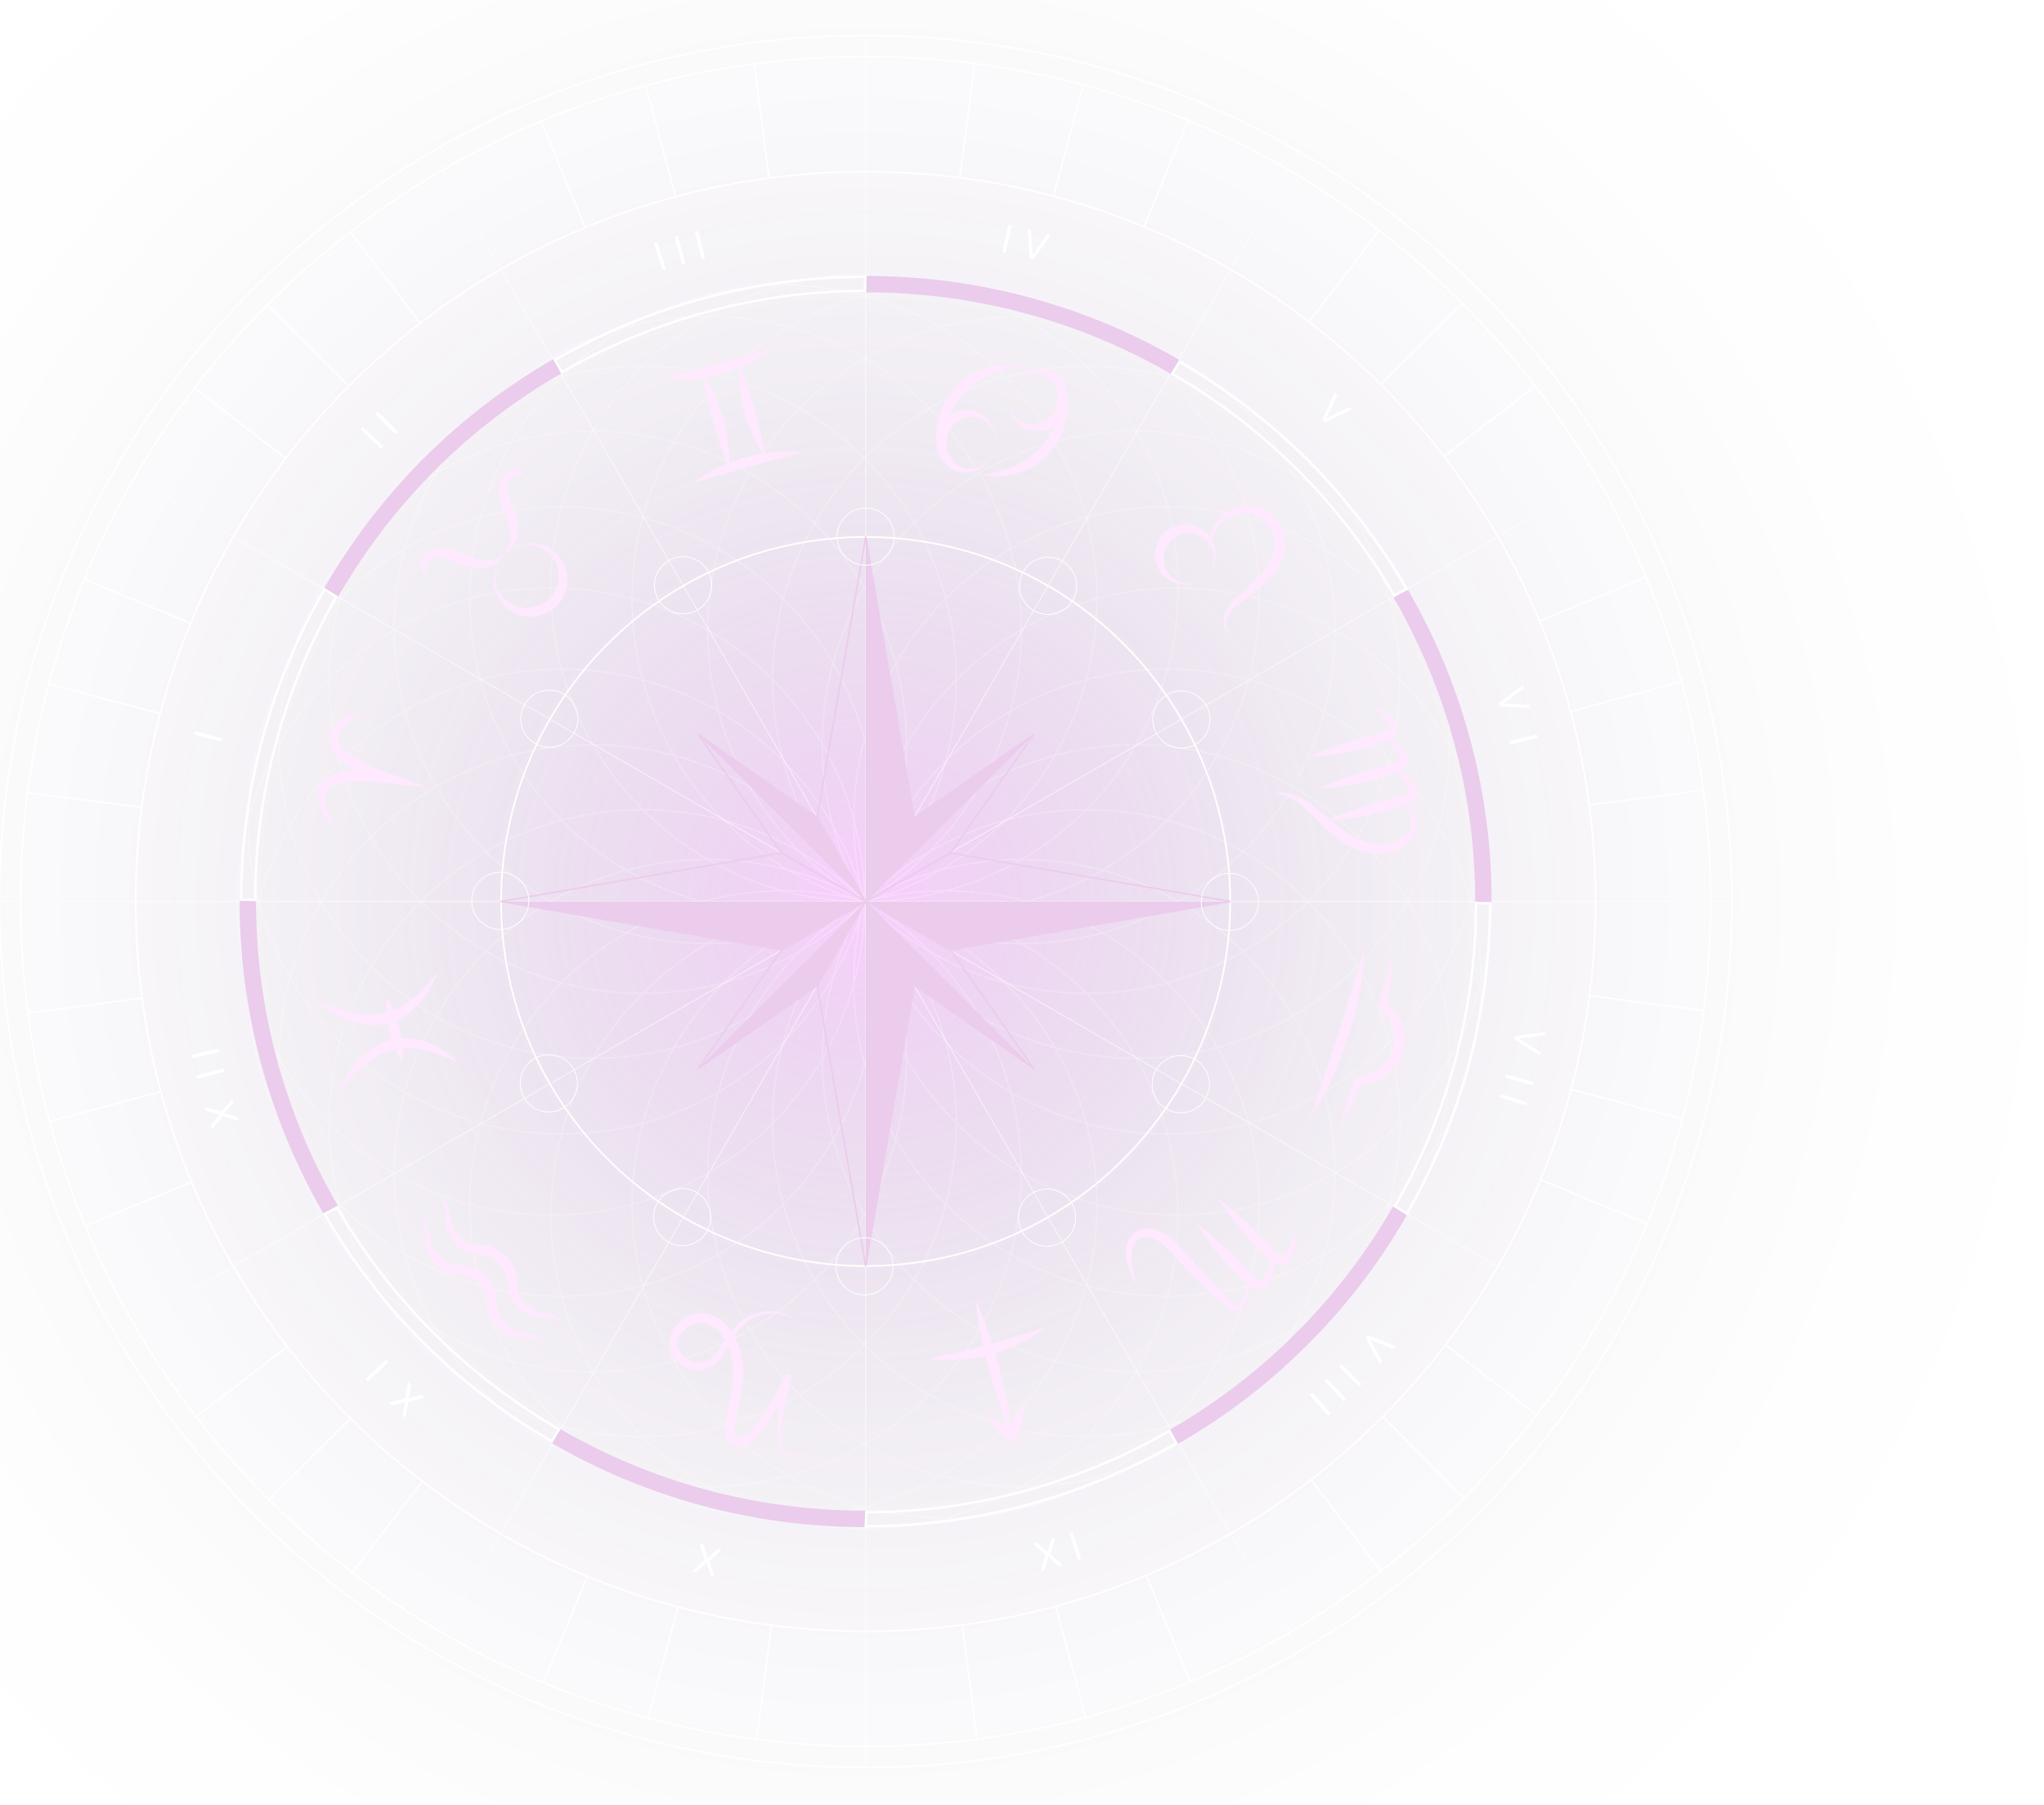 <svg width="634" height="560" viewBox="0 0 634 560" fill="none" xmlns="http://www.w3.org/2000/svg">
<g clip-path="url(#clip0_4_1266)">
<mask id="mask0_4_1266" style="mask-type:luminance" maskUnits="userSpaceOnUse" x="-286" y="-90" width="1109" height="740">
<path d="M823 -90H-286V649.333H823V-90Z" fill="white"/>
</mask>
<g mask="url(#mask0_4_1266)">
<path style="mix-blend-mode:color-dodge" opacity="0.3" d="M268.5 693.087C496.826 693.087 681.92 507.993 681.92 279.667C681.92 51.341 496.826 -133.754 268.5 -133.754C40.174 -133.754 -144.92 51.341 -144.92 279.667C-144.92 507.993 40.174 693.087 268.5 693.087Z" fill="url(#paint0_radial_4_1266)"/>
</g>
<g opacity="0.22">
<path d="M365.412 376.933C419.131 376.933 462.679 333.386 462.679 279.667C462.679 225.948 419.131 182.4 365.412 182.4C311.693 182.4 268.145 225.948 268.145 279.667C268.145 333.386 311.693 376.933 365.412 376.933Z" stroke="white" stroke-width="0.44" stroke-linecap="round" stroke-linejoin="round"/>
<path d="M362.1 351.767C415.819 351.767 459.366 308.219 459.366 254.5C459.366 200.781 415.819 157.233 362.1 157.233C308.381 157.233 264.833 200.781 264.833 254.5C264.833 308.219 308.381 351.767 362.1 351.767Z" stroke="white" stroke-width="0.44" stroke-linecap="round" stroke-linejoin="round"/>
<path d="M446.579 255.047C459.856 202.995 428.423 150.035 376.371 136.757C324.319 123.48 271.359 154.913 258.081 206.965C244.804 259.017 276.237 311.977 328.289 325.255C380.341 338.532 433.301 307.099 446.579 255.047Z" stroke="white" stroke-width="0.44" stroke-linecap="round" stroke-linejoin="round"/>
<path d="M336.918 308.161C390.637 308.161 434.185 264.613 434.185 210.894C434.185 157.175 390.637 113.627 336.918 113.627C283.199 113.627 239.651 157.175 239.651 210.894C239.651 264.613 283.199 308.161 336.918 308.161Z" stroke="white" stroke-width="0.44" stroke-linecap="round" stroke-linejoin="round"/>
<path d="M385.564 264.221C423.549 226.236 423.549 164.651 385.564 126.666C347.579 88.68 285.993 88.68 248.008 126.666C210.023 164.651 210.023 226.236 248.008 264.221C285.993 302.206 347.579 302.206 385.564 264.221Z" stroke="white" stroke-width="0.44" stroke-linecap="round" stroke-linejoin="round"/>
<path d="M293.312 282.979C347.031 282.979 390.579 239.431 390.579 185.712C390.579 131.993 347.031 88.446 293.312 88.446C239.593 88.446 196.045 131.993 196.045 185.712C196.045 239.431 239.593 282.979 293.312 282.979Z" stroke="white" stroke-width="0.44" stroke-linecap="round" stroke-linejoin="round"/>
<path d="M268.145 279.667C321.864 279.667 365.412 236.119 365.412 182.4C365.412 128.681 321.864 85.133 268.145 85.133C214.426 85.133 170.878 128.681 170.878 182.4C170.878 236.119 214.426 279.667 268.145 279.667Z" stroke="white" stroke-width="0.44" stroke-linecap="round" stroke-linejoin="round"/>
<path d="M242.963 282.979C296.682 282.979 340.23 239.431 340.23 185.712C340.23 131.993 296.682 88.446 242.963 88.446C189.245 88.446 145.697 131.993 145.697 185.712C145.697 239.431 189.245 282.979 242.963 282.979Z" stroke="white" stroke-width="0.44" stroke-linecap="round" stroke-linejoin="round"/>
<path d="M315.028 213.736C325.15 160.979 290.587 110.006 237.83 99.885C185.073 89.764 134.1 124.327 123.979 177.084C113.858 229.841 148.421 280.813 201.178 290.935C253.935 301.056 304.907 266.493 315.028 213.736Z" stroke="white" stroke-width="0.44" stroke-linecap="round" stroke-linejoin="round"/>
<path d="M199.358 308.161C253.076 308.161 296.624 264.613 296.624 210.894C296.624 157.175 253.076 113.627 199.358 113.627C145.639 113.627 102.091 157.175 102.091 210.894C102.091 264.613 145.639 308.161 199.358 308.161Z" stroke="white" stroke-width="0.44" stroke-linecap="round" stroke-linejoin="round"/>
<path d="M185.167 328.305C238.881 327.602 281.855 283.488 281.152 229.774C280.449 176.059 236.335 133.085 182.621 133.788C128.906 134.492 85.932 178.606 86.635 232.32C87.338 286.034 131.453 329.008 185.167 328.305Z" stroke="white" stroke-width="0.44" stroke-linecap="round" stroke-linejoin="round"/>
<path d="M174.191 351.767C227.91 351.767 271.457 308.219 271.457 254.5C271.457 200.781 227.91 157.233 174.191 157.233C120.472 157.233 76.924 200.781 76.924 254.5C76.924 308.219 120.472 351.767 174.191 351.767Z" stroke="white" stroke-width="0.44" stroke-linecap="round" stroke-linejoin="round"/>
<path d="M170.878 376.933C224.597 376.933 268.145 333.386 268.145 279.667C268.145 225.948 224.597 182.4 170.878 182.4C117.16 182.4 73.612 225.948 73.612 279.667C73.612 333.386 117.16 376.933 170.878 376.933Z" stroke="white" stroke-width="0.44" stroke-linecap="round" stroke-linejoin="round"/>
<path d="M174.191 402.115C227.91 402.115 271.457 358.567 271.457 304.848C271.457 251.129 227.91 207.582 174.191 207.582C120.472 207.582 76.924 251.129 76.924 304.848C76.924 358.567 120.472 402.115 174.191 402.115Z" stroke="white" stroke-width="0.44" stroke-linecap="round" stroke-linejoin="round"/>
<path d="M194.763 424.981C248.145 418.975 286.55 370.831 280.543 317.449C274.537 264.067 226.393 225.661 173.011 231.668C119.629 237.674 81.223 285.818 87.23 339.2C93.237 392.582 141.381 430.988 194.763 424.981Z" stroke="white" stroke-width="0.44" stroke-linecap="round" stroke-linejoin="round"/>
<path d="M199.358 445.721C253.076 445.721 296.624 402.173 296.624 348.454C296.624 294.735 253.076 251.188 199.358 251.188C145.639 251.188 102.091 294.735 102.091 348.454C102.091 402.173 145.639 445.721 199.358 445.721Z" stroke="white" stroke-width="0.44" stroke-linecap="round" stroke-linejoin="round"/>
<path d="M288.293 432.677C326.278 394.692 326.278 333.106 288.293 295.121C250.308 257.136 188.723 257.136 150.738 295.121C112.752 333.106 112.752 394.692 150.738 432.677C188.723 470.662 250.308 470.662 288.293 432.677Z" stroke="white" stroke-width="0.44" stroke-linecap="round" stroke-linejoin="round"/>
<path d="M242.963 470.888C296.682 470.888 340.23 427.34 340.23 373.621C340.23 319.902 296.682 276.354 242.963 276.354C189.245 276.354 145.697 319.902 145.697 373.621C145.697 427.34 189.245 470.888 242.963 470.888Z" stroke="white" stroke-width="0.44" stroke-linecap="round" stroke-linejoin="round"/>
<path d="M268.145 474.2C321.864 474.2 365.412 430.652 365.412 376.933C365.412 323.214 321.864 279.667 268.145 279.667C214.426 279.667 170.878 323.214 170.878 376.933C170.878 430.652 214.426 474.2 268.145 474.2Z" stroke="white" stroke-width="0.44" stroke-linecap="round" stroke-linejoin="round"/>
<path d="M293.312 470.888C347.031 470.888 390.579 427.34 390.579 373.621C390.579 319.902 347.031 276.354 293.312 276.354C239.593 276.354 196.045 319.902 196.045 373.621C196.045 427.34 239.593 470.888 293.312 470.888Z" stroke="white" stroke-width="0.44" stroke-linecap="round" stroke-linejoin="round"/>
<path d="M385.55 432.687C423.535 394.702 423.535 333.116 385.55 295.131C347.565 257.146 285.98 257.146 247.994 295.131C210.009 333.116 210.009 394.702 247.994 432.687C285.98 470.672 347.565 470.672 385.55 432.687Z" stroke="white" stroke-width="0.44" stroke-linecap="round" stroke-linejoin="round"/>
<path d="M336.918 445.721C390.637 445.721 434.185 402.173 434.185 348.454C434.185 294.735 390.637 251.188 336.918 251.188C283.199 251.188 239.651 294.735 239.651 348.454C239.651 402.173 283.199 445.721 336.918 445.721Z" stroke="white" stroke-width="0.44" stroke-linecap="round" stroke-linejoin="round"/>
<path d="M421.146 397.085C459.131 359.1 459.131 297.514 421.146 259.529C383.161 221.544 321.575 221.544 283.59 259.529C245.605 297.514 245.605 359.1 283.59 397.085C321.575 435.07 383.161 435.07 421.146 397.085Z" stroke="white" stroke-width="0.44" stroke-linecap="round" stroke-linejoin="round"/>
<path d="M362.1 402.115C415.819 402.115 459.366 358.567 459.366 304.848C459.366 251.129 415.819 207.582 362.1 207.582C308.381 207.582 264.833 251.129 264.833 304.848C264.833 358.567 308.381 402.115 362.1 402.115Z" stroke="white" stroke-width="0.44" stroke-linecap="round" stroke-linejoin="round"/>
</g>
<path d="M60.53 226.887L68.979 229.072L68.715 230.095L60.265 227.91L60.53 226.887Z" fill="white"/>
<path d="M65.376 349.055L68.174 345.827L68.154 345.762L64.018 344.693L63.648 343.505L68.631 344.828L71.981 340.911L72.351 342.099L69.618 345.306L69.639 345.371L73.709 346.461L74.079 347.649L69.076 346.26L65.746 350.243L65.376 349.055Z" fill="white"/>
<path d="M60.826 333.636L69.283 331.483L69.544 332.508L61.087 334.66L60.826 333.636Z" fill="white"/>
<path d="M59.278 327.242L67.798 325.352L68.027 326.383L59.507 328.274L59.278 327.242Z" fill="white"/>
<path d="M124.837 439.09L125.711 434.91L125.662 434.863L121.529 435.94L120.628 435.082L125.624 433.815L126.646 428.762L127.547 429.62L126.72 433.752L126.769 433.799L130.855 432.77L131.757 433.628L126.711 434.849L125.738 439.949L124.837 439.09Z" fill="white"/>
<path d="M113.338 427.821L119.68 421.825L120.406 422.593L114.064 428.589L113.338 427.821Z" fill="white"/>
<path d="M220.465 488.869L219.195 484.79L219.129 484.773L216.042 487.725L214.837 487.414L218.586 483.876L217.021 478.964L218.225 479.276L219.512 483.288L219.578 483.305L222.648 480.419L223.853 480.73L220.038 484.251L221.669 489.18L220.465 488.869Z" fill="white"/>
<path d="M334.362 483.959L331.719 475.642L332.726 475.322L335.37 483.639L334.362 483.959Z" fill="white"/>
<path d="M328.377 485.878L325.284 482.933L325.218 482.95L323.957 487.031L322.753 487.345L324.307 482.43L320.55 478.9L321.754 478.586L324.83 481.465L324.896 481.448L326.174 477.433L327.378 477.119L325.758 482.051L329.581 485.564L328.377 485.878Z" fill="white"/>
<path d="M432.267 418.515L425.065 415.545L424.997 415.621L428.742 422.452L428.003 423.277L423.639 415.068L424.366 414.256L433.006 417.69L432.267 418.515Z" fill="white"/>
<path d="M421.557 430.148L415.362 424.001L416.106 423.25L422.301 429.398L421.557 430.148Z" fill="white"/>
<path d="M416.857 434.777L410.856 428.44L411.623 427.714L417.624 434.051L416.857 434.777Z" fill="white"/>
<path d="M412.032 439.246L406.23 432.727L407.02 432.024L412.822 438.543L412.032 439.246Z" fill="white"/>
<path d="M479.071 321.259L471.334 322.169L471.311 322.268L477.907 326.413L477.663 327.494L469.856 322.447L470.096 321.382L479.315 320.178L479.071 321.259Z" fill="white"/>
<path d="M475.345 336.686L466.943 334.327L467.228 333.31L475.631 335.668L475.345 336.686Z" fill="white"/>
<path d="M473.499 343.01L465.173 340.393L465.49 339.385L473.816 342.002L473.499 343.01Z" fill="white"/>
<path d="M472.702 213.577L466.386 218.137L466.415 218.235L474.194 218.646L474.507 219.709L465.23 219.099L464.922 218.052L472.389 212.514L472.702 213.577Z" fill="white"/>
<path d="M476.964 228.883L468.476 230.911L468.23 229.883L476.718 227.855L476.964 228.883Z" fill="white"/>
<path d="M414.787 122.544L411.486 129.6L411.559 129.672L418.556 126.248L419.347 127.024L410.944 131.003L410.166 130.238L413.997 121.767L414.787 122.544Z" fill="white"/>
<path d="M313.795 69.948L311.917 78.471L310.885 78.243L312.763 69.721L313.795 69.948Z" fill="white"/>
<path d="M319.748 71.23L320.297 79.001L320.396 79.028L324.843 72.632L325.911 72.925L320.507 80.49L319.455 80.201L318.68 70.936L319.748 71.23Z" fill="white"/>
<path d="M203.891 75.139L206.485 83.472L205.476 83.786L202.882 75.453L203.891 75.139Z" fill="white"/>
<path d="M210.244 73.241L212.576 81.651L211.557 81.933L209.225 73.523L210.244 73.241Z" fill="white"/>
<path d="M216.575 71.565L218.648 80.042L217.621 80.293L215.549 71.816L216.575 71.565Z" fill="white"/>
<path d="M112.543 132.4L118.863 138.419L118.134 139.184L111.814 133.165L112.543 132.4Z" fill="white"/>
<path d="M117.163 127.66L123.293 133.872L122.541 134.614L116.411 128.402L117.163 127.66Z" fill="white"/>
<path d="M268.5 392.74C330.949 392.74 381.574 342.116 381.574 279.667C381.574 217.218 330.949 166.593 268.5 166.593C206.051 166.593 155.426 217.218 155.426 279.667C155.426 342.116 206.051 392.74 268.5 392.74Z" stroke="white" stroke-width="0.52" stroke-linecap="round" stroke-linejoin="round"/>
<path d="M268.5 506.08C393.545 506.08 494.913 404.711 494.913 279.667C494.913 154.622 393.545 53.253 268.5 53.253C143.455 53.253 42.087 154.622 42.087 279.667C42.087 404.711 143.455 506.08 268.5 506.08Z" stroke="white" stroke-width="0.5" stroke-linecap="round" stroke-linejoin="round"/>
<path d="M268.5 548.326C416.876 548.326 537.159 428.043 537.159 279.667C537.159 131.291 416.876 11.008 268.5 11.008C120.124 11.008 -0.159 131.291 -0.159 279.667C-0.159 428.043 120.124 548.326 268.5 548.326Z" stroke="white" stroke-width="0.5" stroke-linecap="round" stroke-linejoin="round"/>
<path d="M268.5 541.76C413.25 541.76 530.594 424.417 530.594 279.667C530.594 134.916 413.25 17.573 268.5 17.573C123.75 17.573 6.406 134.916 6.406 279.667C6.406 424.417 123.75 541.76 268.5 541.76Z" stroke="white" stroke-width="0.5" stroke-linecap="round" stroke-linejoin="round"/>
<path d="M107.843 119.557L82.898 94.612M60.333 120.414L88.325 141.899M26.206 179.724L58.81 193.224M49.317 221.333L15.234 212.195M8.595 245.835L43.58 250.434M8.698 314.253L43.684 309.654M15.441 347.878L49.524 338.74M26.501 380.32L59.106 366.819M60.806 439.525L88.798 418.04M83.445 465.269L108.39 440.324M109.248 487.848L130.733 459.857M168.557 521.976L182.057 489.371M201.028 532.948L210.167 498.864M234.668 539.587L239.267 504.602M303.086 539.483L298.487 504.498M336.711 532.741L327.573 498.657M355.653 489.076L369.153 521.68M428.359 487.39L406.874 459.399M454.102 464.751L429.157 439.806M476.681 438.949L448.69 417.464M478.205 366.139L510.809 379.639M521.781 347.153L487.698 338.015M528.42 313.513L493.435 308.915M528.317 245.096L493.331 249.694M521.574 211.471L487.491 220.609M510.513 179.029L477.909 192.529M476.208 119.823L448.217 141.308M453.57 94.079L428.625 119.024M406.282 99.506L427.767 71.515M368.458 37.387L354.958 69.992M335.986 26.416L326.848 60.499M302.347 19.776L297.748 54.762M233.929 19.88L238.527 54.865M200.304 26.623L209.442 60.706M167.862 37.683L181.362 70.288M130.141 99.979L108.656 71.988" stroke="white" stroke-width="0.5" stroke-linecap="round" stroke-linejoin="round"/>
<g opacity="0.68">
<path d="M268.5 11.008V548.341" stroke="white" stroke-width="0.25" stroke-linecap="round" stroke-linejoin="round"/>
<path d="M134.163 46.998L402.837 512.335" stroke="white" stroke-width="0.25" stroke-linecap="round" stroke-linejoin="round"/>
<path d="M35.832 145.33L501.168 414.004" stroke="white" stroke-width="0.25" stroke-linecap="round" stroke-linejoin="round"/>
<path d="M-0.159 279.667H537.159" stroke="white" stroke-width="0.25" stroke-linecap="round" stroke-linejoin="round"/>
<path d="M35.832 414.004L501.168 145.33" stroke="white" stroke-width="0.25" stroke-linecap="round" stroke-linejoin="round"/>
<path d="M134.163 512.335L402.837 46.998" stroke="white" stroke-width="0.25" stroke-linecap="round" stroke-linejoin="round"/>
</g>
<path d="M268.5 279.652L283.553 253.598L268.515 166.593L253.462 253.568L268.5 279.652Z" stroke="#EBCCEC" stroke-width="0.5" stroke-linecap="round" stroke-linejoin="round"/>
<path d="M268.5 279.652V166.623L283.553 253.598L268.5 279.652Z" fill="#EBCCEC"/>
<path d="M268.5 279.637L283.553 305.706L268.515 392.696L253.462 305.736L268.5 279.637Z" stroke="#EBCCEC" stroke-width="0.5" stroke-linecap="round" stroke-linejoin="round"/>
<path d="M268.5 279.637V392.666L283.553 305.706L268.5 279.637Z" fill="#EBCCEC"/>
<path d="M268.5 279.637L294.554 294.69L381.559 279.652L294.598 264.599L268.5 279.637Z" stroke="#EBCCEC" stroke-width="0.5" stroke-linecap="round" stroke-linejoin="round"/>
<path d="M268.5 279.652H381.529L294.554 294.69L268.5 279.652Z" fill="#EBCCEC"/>
<path d="M268.515 279.637L242.461 294.69L155.456 279.652L242.416 264.599L268.515 279.637Z" stroke="#EBCCEC" stroke-width="0.5" stroke-linecap="round" stroke-linejoin="round"/>
<path d="M268.515 279.652H155.486L242.461 294.69L268.515 279.652Z" fill="#EBCCEC"/>
<path d="M268.5 279.652L253.462 253.568L216.628 227.869L242.416 264.599L268.5 279.652Z" stroke="#EBCCEC" stroke-width="0.5" stroke-linecap="round" stroke-linejoin="round"/>
<path d="M268.5 279.652L253.462 253.568L216.628 227.869L268.5 279.652Z" fill="#EBCCEC"/>
<path d="M268.5 279.667L253.462 305.75L216.628 331.45L242.416 294.705L268.5 279.667Z" stroke="#EBCCEC" stroke-width="0.5" stroke-linecap="round" stroke-linejoin="round"/>
<path d="M268.5 279.667L253.462 305.75L216.628 331.45L268.5 279.667Z" fill="#EBCCEC"/>
<path d="M268.751 279.652L283.789 253.568L320.623 227.869L294.835 264.599L268.751 279.652Z" stroke="#EBCCEC" stroke-width="0.5" stroke-linecap="round" stroke-linejoin="round"/>
<path d="M268.751 279.652L283.789 253.568L320.623 227.869L268.751 279.652Z" fill="#EBCCEC"/>
<path d="M268.751 279.667L283.789 305.75L320.623 331.45L294.835 294.705L268.751 279.667Z" stroke="#EBCCEC" stroke-width="0.5" stroke-linecap="round" stroke-linejoin="round"/>
<path d="M268.751 279.667L283.789 305.75L320.623 331.45L268.751 279.667Z" fill="#EBCCEC"/>
<g filter="url(#filter0_d_4_1266)">
<path d="M105.226 256.688C104.708 256.644 104.235 256.393 103.791 256.141C103.348 255.875 102.948 255.55 102.549 255.21C101.766 254.529 101.085 253.746 100.479 252.903C99.873 252.045 99.355 251.129 98.956 250.108C98.572 249.088 98.32 247.979 98.335 246.781C98.365 245.598 98.719 244.327 99.459 243.292C100.169 242.242 101.159 241.473 102.18 240.926C104.235 239.831 106.394 239.462 108.479 239.284C112.663 238.989 116.7 239.551 120.633 240.423C124.552 241.31 128.367 242.537 132.034 244.179C128.041 243.839 124.123 243.306 120.234 242.907C116.345 242.523 112.471 242.212 108.745 242.478C107.813 242.537 106.911 242.671 106.039 242.848C105.167 243.025 104.338 243.277 103.584 243.632C102.83 243.972 102.209 244.43 101.751 244.977C101.278 245.524 100.997 246.205 100.864 246.988C100.627 248.57 101.1 250.434 101.854 252.134C102.239 252.992 102.697 253.834 103.229 254.633C103.496 255.032 103.791 255.417 104.117 255.772C104.442 256.126 104.782 256.481 105.24 256.688H105.226Z" fill="#FEE9FF"/>
<path d="M113.417 221.023C112.915 221.023 112.456 221.186 111.998 221.363C111.554 221.54 111.126 221.762 110.697 221.999C109.869 222.487 109.085 223.034 108.36 223.655C106.941 224.867 105.699 226.331 105.226 227.854C105.004 228.608 104.96 229.348 105.137 230.057C105.314 230.752 105.669 231.433 106.202 232.068C106.719 232.704 107.355 233.296 108.065 233.843C108.774 234.39 109.529 234.908 110.342 235.366C113.58 237.229 117.203 238.649 120.87 239.994C124.537 241.34 128.293 242.567 132.034 244.016C128.027 243.883 124.064 243.321 120.145 242.404C116.242 241.473 112.353 240.216 108.715 238.116C106.926 237.037 105.137 235.765 103.762 233.887C103.082 232.956 102.535 231.817 102.357 230.56C102.15 229.318 102.387 228.017 102.875 226.938C103.377 225.858 104.087 224.956 104.886 224.217C105.684 223.463 106.556 222.856 107.473 222.354C108.39 221.851 109.351 221.452 110.357 221.185C110.859 221.052 111.362 220.949 111.88 220.89C112.382 220.86 112.93 220.831 113.403 221.023H113.417Z" fill="#FEE9FF"/>
<path d="M156.432 171.843C158.384 169.861 161.09 168.634 163.929 168.486C166.753 168.323 169.74 169.255 172.017 171.221C173.156 172.197 174.117 173.41 174.797 174.8C175.477 176.175 175.891 177.713 175.965 179.28C176.039 180.848 175.788 182.445 175.226 183.938C174.664 185.431 173.762 186.792 172.638 187.93C171.514 189.054 170.154 189.971 168.66 190.548C167.182 191.124 165.585 191.39 164.003 191.331C162.435 191.272 160.883 190.873 159.508 190.193C158.118 189.513 156.905 188.551 155.914 187.428C153.933 185.165 152.987 182.193 153.12 179.354C153.253 176.515 154.465 173.809 156.432 171.828V171.843ZM156.432 171.843C154.465 173.809 153.401 176.633 153.563 179.354C153.637 180.715 154.007 182.045 154.613 183.228C155.219 184.411 156.062 185.446 157.053 186.274C159.034 187.945 161.578 188.699 164.003 188.551C166.428 188.404 168.705 187.354 170.376 185.668C172.047 183.997 173.082 181.705 173.215 179.28C173.348 176.855 172.579 174.312 170.893 172.345C170.05 171.369 169.015 170.527 167.818 169.935C166.635 169.344 165.289 168.989 163.929 168.915C161.193 168.767 158.384 169.846 156.432 171.828V171.843Z" fill="#FEE9FF"/>
<path d="M133.113 178.718C132.448 178.496 131.812 178.082 131.339 177.476C130.851 176.885 130.555 176.071 130.526 175.243C130.496 174.415 130.733 173.543 131.176 172.804C131.62 172.064 132.27 171.473 132.995 171.029C134.429 170.142 136.248 169.935 137.756 170.142C139.309 170.334 140.684 170.793 141.985 171.251C144.573 172.197 146.924 173.321 149.29 173.676C149.881 173.765 150.473 173.809 151.079 173.78C151.375 173.78 151.671 173.72 151.981 173.706C152.277 173.632 152.587 173.602 152.883 173.513L153.341 173.395L153.785 173.232C154.096 173.129 154.376 172.981 154.687 172.848C154.983 172.715 155.264 172.537 155.574 172.375C155.87 172.197 156.151 172.005 156.461 171.842C155.796 173.07 154.805 174.164 153.548 174.962C152.292 175.776 150.709 176.175 149.201 176.219C147.678 176.264 146.199 175.983 144.824 175.613C143.449 175.229 142.148 174.741 140.906 174.282C140.285 174.046 139.679 173.824 139.072 173.632C138.481 173.425 137.889 173.277 137.327 173.158C136.174 172.907 135.154 172.922 134.163 173.292C133.69 173.469 133.246 173.735 132.877 174.075C132.522 174.43 132.241 174.874 132.093 175.391C131.945 175.909 131.945 176.485 132.123 177.062C132.3 177.639 132.655 178.201 133.128 178.718H133.113Z" fill="#FEE9FF"/>
<path d="M163.175 148.465C162.657 147.992 162.095 147.637 161.504 147.474C160.927 147.311 160.336 147.311 159.833 147.459C159.315 147.607 158.872 147.888 158.517 148.243C158.162 148.613 157.911 149.056 157.733 149.529C157.378 150.52 157.378 151.54 157.63 152.694C157.763 153.256 157.911 153.847 158.118 154.439C158.31 155.03 158.532 155.651 158.783 156.257C159.241 157.499 159.744 158.786 160.129 160.161C160.513 161.536 160.809 163 160.764 164.538C160.735 166.061 160.35 167.628 159.537 168.9C158.739 170.172 157.659 171.162 156.432 171.842C156.609 171.532 156.802 171.251 156.964 170.955C157.127 170.645 157.304 170.364 157.437 170.068C157.556 169.758 157.718 169.477 157.822 169.166L157.984 168.722L158.103 168.264C158.206 167.968 158.236 167.658 158.295 167.362C158.31 167.052 158.384 166.771 158.369 166.46C158.398 165.869 158.339 165.262 158.251 164.686C157.881 162.305 156.742 159.984 155.766 157.396C155.293 156.095 154.82 154.719 154.628 153.182C154.406 151.673 154.613 149.855 155.486 148.406C155.929 147.681 156.521 147.03 157.245 146.572C157.97 146.114 158.842 145.877 159.67 145.907C160.513 145.936 161.311 146.217 161.903 146.705C162.509 147.178 162.923 147.814 163.145 148.48L163.175 148.465Z" fill="#FEE9FF"/>
<path d="M206.086 117.575C208.91 116.644 211.719 115.905 214.484 115.136C217.264 114.381 220.015 113.627 222.765 112.844C225.515 112.06 228.251 111.261 231.016 110.448C233.781 109.65 236.546 108.807 239.444 108.127C237.138 110.005 234.565 111.513 231.918 112.799C229.256 114.071 226.476 115.121 223.637 115.919C220.798 116.718 217.885 117.294 214.943 117.59C212 117.886 209.043 117.945 206.086 117.561V117.575Z" fill="#FEE9FF"/>
<path d="M215.164 149.707C217.486 147.829 220.044 146.335 222.691 145.034C225.352 143.762 228.132 142.713 230.971 141.914C233.81 141.101 236.723 140.539 239.666 140.228C242.608 139.933 245.566 139.874 248.523 140.258C245.699 141.19 242.904 141.929 240.124 142.698C237.344 143.452 234.594 144.206 231.844 144.975C229.093 145.744 226.358 146.542 223.593 147.356C220.828 148.154 218.063 148.997 215.164 149.677V149.707Z" fill="#FEE9FF"/>
<path d="M217.664 115.771C219.246 117.886 220.473 120.163 221.567 122.514C222.647 124.865 223.549 127.29 224.273 129.774C224.998 132.259 225.545 134.802 225.87 137.375C226.181 139.948 226.299 142.565 225.974 145.182C224.968 142.742 224.184 140.317 223.401 137.907C222.632 135.497 221.893 133.087 221.198 130.662C220.488 128.237 219.822 125.812 219.201 123.342C218.595 120.873 218.004 118.374 217.664 115.771Z" fill="#FEE9FF"/>
<path d="M229.212 112.503C230.291 114.914 231.09 117.339 231.874 119.764C232.628 122.189 233.337 124.614 234.003 127.039C234.668 129.464 235.304 131.904 235.91 134.358C236.502 136.828 237.108 139.297 237.537 141.899C235.895 139.829 234.624 137.552 233.544 135.186C232.465 132.82 231.607 130.381 230.927 127.882C230.247 125.383 229.744 122.839 229.434 120.281C229.138 117.708 229.005 115.121 229.227 112.489L229.212 112.503Z" fill="#FEE9FF"/>
<path d="M308.661 139.208C308.099 141.397 306.798 143.408 304.92 144.783C303.056 146.158 300.572 146.883 298.088 146.454C296.861 146.247 295.648 145.788 294.569 145.064C293.504 144.339 292.573 143.378 291.893 142.269C290.503 140.036 290.089 137.197 290.754 134.624C291.405 132.052 293.12 129.745 295.427 128.458C296.565 127.808 297.837 127.409 299.123 127.29C300.41 127.172 301.696 127.349 302.879 127.763C305.26 128.591 307.093 130.41 308.054 132.525C309.045 134.639 309.223 137.02 308.661 139.208ZM308.661 139.208C309.223 137.02 308.868 134.595 307.67 132.732C307.078 131.8 306.295 131.002 305.393 130.425C304.491 129.848 303.485 129.479 302.465 129.331C300.424 129.02 298.413 129.656 296.905 130.809C295.382 131.963 294.318 133.604 293.844 135.423C293.386 137.242 293.519 139.208 294.303 140.953C295.086 142.698 296.536 144.206 298.473 144.916C299.434 145.271 300.498 145.433 301.563 145.36C302.628 145.271 303.707 144.96 304.668 144.413C306.62 143.349 308.084 141.397 308.646 139.208H308.661Z" fill="#FEE9FF"/>
<path d="M317.148 113.686C313.156 114.219 309.326 115.091 305.969 116.792C302.598 118.463 299.744 120.917 297.467 123.889C297.186 124.274 296.89 124.629 296.639 125.028L296.24 125.604C296.122 125.797 295.988 125.974 295.87 126.166C295.397 126.935 294.983 127.778 294.584 128.621C293.83 130.336 293.194 132.125 292.809 133.959C292.425 135.792 292.233 137.67 292.528 139.489C292.676 140.406 292.972 141.278 293.43 142.106C293.889 142.92 294.554 143.659 295.367 144.265C294.406 143.955 293.489 143.393 292.75 142.624C291.996 141.855 291.449 140.909 291.065 139.903C290.296 137.877 290.192 135.689 290.37 133.589C290.577 131.49 291.064 129.434 291.819 127.468C292.188 126.477 292.632 125.516 293.164 124.569C293.297 124.333 293.43 124.096 293.578 123.86C293.726 123.638 293.874 123.416 294.007 123.209C294.288 122.765 294.613 122.351 294.924 121.923C295.56 121.08 296.255 120.281 297.009 119.527C297.763 118.773 298.561 118.078 299.404 117.427C301.105 116.156 302.983 115.106 304.979 114.411C308.956 112.977 313.215 112.829 317.163 113.657L317.148 113.686Z" fill="#FEE9FF"/>
<path d="M312.993 121.745C313.555 119.557 314.856 117.546 316.734 116.171C318.597 114.795 321.081 114.071 323.566 114.5C324.793 114.707 326.005 115.165 327.085 115.89C328.149 116.614 329.081 117.575 329.761 118.684C331.151 120.917 331.565 123.756 330.9 126.329C330.249 128.902 328.534 131.209 326.227 132.495C325.089 133.146 323.817 133.545 322.531 133.663C321.244 133.782 319.958 133.604 318.775 133.19C316.394 132.362 314.56 130.543 313.599 128.429C312.609 126.314 312.431 123.934 312.993 121.745ZM312.993 121.745C312.431 123.934 312.786 126.359 313.984 128.222C314.575 129.153 315.359 129.952 316.261 130.528C317.163 131.105 318.168 131.475 319.189 131.623C321.229 131.933 323.24 131.297 324.749 130.144C326.272 128.991 327.336 127.349 327.809 125.531C328.268 123.712 328.135 121.745 327.351 120C326.567 118.256 325.118 116.747 323.181 116.038C322.22 115.683 321.155 115.52 320.091 115.594C319.026 115.683 317.947 115.993 316.986 116.54C315.034 117.605 313.57 119.557 313.008 121.745H312.993Z" fill="#FEE9FF"/>
<path d="M304.491 147.267C308.483 146.735 312.313 145.862 315.669 144.162C319.041 142.491 321.895 140.036 324.172 137.064C324.453 136.68 324.748 136.325 325 135.926L325.399 135.349C325.517 135.157 325.65 134.979 325.769 134.787C326.242 134.018 326.656 133.175 327.055 132.333C327.809 130.617 328.445 128.828 328.83 126.995C329.214 125.161 329.406 123.283 329.111 121.464C328.963 120.548 328.667 119.675 328.209 118.847C327.75 118.034 327.085 117.294 326.272 116.688C327.233 116.999 328.149 117.561 328.889 118.33C329.643 119.098 330.19 120.045 330.574 121.05C331.343 123.076 331.447 125.265 331.269 127.364C331.062 129.464 330.574 131.519 329.82 133.486C329.451 134.477 329.007 135.438 328.475 136.384C328.342 136.621 328.209 136.857 328.061 137.094C327.913 137.316 327.765 137.537 327.632 137.744C327.351 138.188 327.026 138.602 326.715 139.031C326.079 139.874 325.384 140.672 324.63 141.426C323.876 142.18 323.078 142.875 322.235 143.526C320.534 144.798 318.656 145.848 316.66 146.543C312.683 147.977 308.424 148.125 304.476 147.297L304.491 147.267Z" fill="#FEE9FF"/>
<path d="M373.958 178.97C372.302 180.493 370.099 181.38 367.792 181.424C365.5 181.469 363.09 180.641 361.286 178.97C360.384 178.142 359.615 177.107 359.098 175.953C358.566 174.8 358.285 173.513 358.27 172.212C358.225 169.61 359.364 166.948 361.345 165.159C362.336 164.272 363.504 163.577 364.761 163.163C366.018 162.749 367.349 162.601 368.65 162.734C369.951 162.867 371.208 163.266 372.302 163.902C373.411 164.538 374.358 165.381 375.112 166.357C376.62 168.323 377.226 170.793 376.975 173.07C376.724 175.362 375.644 177.491 373.973 178.999L373.958 178.97ZM373.958 178.97C375.629 177.462 376.576 175.214 376.517 173.026C376.487 171.931 376.236 170.852 375.777 169.891C375.319 168.93 374.668 168.087 373.914 167.407C372.376 166.046 370.395 165.41 368.517 165.47C366.624 165.529 364.85 166.268 363.504 167.495C362.159 168.723 361.257 170.423 361.02 172.316C360.798 174.179 361.242 176.219 362.469 177.876C363.075 178.704 363.859 179.413 364.776 179.96C365.693 180.493 366.743 180.848 367.822 180.966C369.996 181.217 372.317 180.478 373.973 178.955L373.958 178.97Z" fill="#FEE9FF"/>
<path d="M380.598 196.729C380.021 195.412 379.592 193.978 379.622 192.455C379.622 190.932 380.198 189.394 381.056 188.108C381.914 186.821 383.008 185.757 384.147 184.796C385.226 183.864 386.305 182.977 387.326 182.016C389.351 180.094 391.259 178.068 392.797 175.85C394.32 173.647 395.458 171.207 395.532 168.811C395.636 166.416 394.527 164.153 392.738 162.276C391.865 161.344 390.86 160.575 389.765 160.028C389.218 159.762 388.642 159.555 388.05 159.422C387.459 159.274 386.852 159.2 386.231 159.2C384.989 159.2 383.718 159.496 382.52 159.998C381.307 160.486 380.154 161.211 379.149 162.098C378.114 162.971 377.226 164.02 376.561 165.218C376.236 165.81 375.984 166.46 375.881 167.126C375.762 167.791 375.792 168.516 376.073 169.181C375.629 168.604 375.422 167.85 375.393 167.096C375.363 166.342 375.511 165.588 375.748 164.863C376.221 163.414 377.049 162.128 378.04 160.974C379.045 159.836 380.243 158.86 381.603 158.091C382.964 157.337 384.501 156.834 386.128 156.686C387.74 156.524 389.425 156.79 390.948 157.426C392.471 158.047 393.802 159.023 394.941 160.117C396.065 161.211 397.055 162.512 397.765 164.02C398.475 165.514 398.83 167.229 398.771 168.9C398.711 170.571 398.283 172.168 397.647 173.617C397.011 175.066 396.198 176.397 395.281 177.595C393.447 180.02 391.274 182.06 388.967 183.864C387.814 184.766 386.631 185.639 385.418 186.422C384.265 187.176 383.2 188.019 382.313 189.025C381.411 190.001 380.775 191.184 380.524 192.529C380.258 193.86 380.391 195.309 380.642 196.714L380.598 196.729Z" fill="#FEE9FF"/>
<path d="M426.037 218.864C426.791 219.175 427.501 219.544 428.211 219.973C428.921 220.387 429.586 220.86 430.237 221.378C430.887 221.91 431.493 222.502 432.041 223.197C432.321 223.551 432.573 223.936 432.78 224.394C432.987 224.838 433.179 225.355 433.194 225.962C433.238 226.568 433.076 227.278 432.721 227.84C432.366 228.401 431.878 228.801 431.419 229.082C430.932 229.377 430.547 229.525 430.148 229.703C429.749 229.88 429.379 229.998 428.98 230.161C427.457 230.723 425.919 231.196 424.396 231.64C421.335 232.512 418.23 233.222 415.11 233.799C411.975 234.36 408.825 234.819 405.587 234.937C408.5 233.518 411.472 232.409 414.474 231.359C417.476 230.324 420.492 229.407 423.523 228.549L428.033 227.278C428.388 227.174 428.787 227.071 429.113 226.952C429.438 226.834 429.823 226.731 430.015 226.627C430.251 226.524 430.399 226.405 430.488 226.316C430.577 226.228 430.636 226.139 430.665 225.947C430.739 225.577 430.547 224.912 430.251 224.306C429.941 223.684 429.542 223.049 429.083 222.442C428.181 221.2 427.117 220.032 426.022 218.849L426.037 218.864Z" fill="#FEE9FF"/>
<path d="M429.542 228.564C430.296 228.874 431.005 229.244 431.715 229.673C432.425 230.087 433.09 230.56 433.741 231.078C434.377 231.61 434.998 232.202 435.545 232.896C435.826 233.251 436.077 233.636 436.284 234.094C436.491 234.538 436.683 235.055 436.698 235.662C436.743 236.268 436.58 236.978 436.225 237.539C435.87 238.101 435.382 238.501 434.924 238.782C434.436 239.077 434.051 239.225 433.652 239.403C433.253 239.58 432.883 239.698 432.484 239.861C430.961 240.423 429.423 240.896 427.9 241.34C424.839 242.212 421.734 242.922 418.614 243.499C415.479 244.06 412.33 244.519 409.092 244.637C412.005 243.218 414.977 242.109 417.978 241.059C420.98 240.024 423.997 239.107 427.028 238.249L431.538 236.978C431.893 236.874 432.292 236.771 432.617 236.652C432.942 236.534 433.327 236.43 433.519 236.327C433.756 236.223 433.904 236.105 433.992 236.016C434.081 235.928 434.14 235.839 434.17 235.647C434.244 235.277 434.051 234.612 433.756 234.005C433.445 233.384 433.046 232.749 432.588 232.142C431.686 230.9 430.621 229.732 429.527 228.549L429.542 228.564Z" fill="#FEE9FF"/>
<path d="M432.292 238.471C433.046 238.782 433.756 239.151 434.466 239.58C435.175 239.994 435.841 240.467 436.491 240.985C437.142 241.517 437.748 242.109 438.295 242.804C438.576 243.159 438.828 243.543 439.035 244.001C439.242 244.445 439.434 244.963 439.449 245.569C439.493 246.175 439.33 246.885 438.975 247.447C438.621 248.009 438.133 248.408 437.674 248.689C437.186 248.985 436.802 249.132 436.403 249.31C436.003 249.487 435.634 249.606 435.234 249.768C433.711 250.33 432.174 250.803 430.651 251.247C427.59 252.119 424.485 252.829 421.365 253.406C418.23 253.968 415.08 254.426 411.842 254.544C414.755 253.125 417.727 252.016 420.729 250.966C423.73 249.931 426.747 249.014 429.778 248.156L434.288 246.885C434.643 246.781 435.042 246.678 435.368 246.56C435.693 246.441 436.077 246.338 436.269 246.249C436.506 246.145 436.654 246.027 436.743 245.938C436.831 245.85 436.891 245.761 436.92 245.569C436.994 245.199 436.802 244.534 436.506 243.927C436.196 243.306 435.796 242.671 435.338 242.064C434.436 240.822 433.371 239.654 432.277 238.471H432.292Z" fill="#FEE9FF"/>
<path d="M435.042 248.363C436.033 249.177 436.95 250.108 437.704 251.202C438.458 252.282 439.064 253.539 439.271 254.943C439.493 256.348 439.271 257.886 438.576 259.187C437.911 260.503 436.861 261.583 435.693 262.396C434.525 263.224 433.223 263.815 431.878 264.2C430.532 264.599 429.142 264.806 427.738 264.836C426.348 264.88 424.913 264.658 423.597 264.363C422.267 264.052 420.965 263.594 419.708 263.047C418.466 262.485 417.283 261.819 416.16 261.065C415.051 260.311 414.001 259.498 412.995 258.64C410.999 256.925 409.225 255.062 407.465 253.273C405.706 251.483 403.931 249.753 401.905 248.422C400.885 247.757 399.791 247.21 398.623 246.84C397.455 246.456 396.198 246.264 394.926 246.219C397.41 245.583 400.22 245.924 402.659 247.047C405.114 248.142 407.214 249.783 409.195 251.439C411.177 253.095 413.025 254.81 414.947 256.319C416.869 257.842 418.88 259.187 421.039 260.148C422.119 260.636 423.228 261.021 424.366 261.316C425.52 261.612 426.614 261.79 427.767 261.834C430.044 261.893 432.395 261.42 434.347 260.311C435.323 259.764 436.166 259.039 436.772 258.152C437.379 257.265 437.719 256.215 437.719 255.076C437.719 253.938 437.408 252.77 436.935 251.631C436.447 250.493 435.767 249.428 435.042 248.363Z" fill="#FEE9FF"/>
<path d="M401.831 382.124C401.92 382.937 401.935 383.735 401.891 384.563C401.861 385.377 401.772 386.19 401.61 387.018C401.447 387.831 401.225 388.659 400.87 389.473C400.693 389.887 400.471 390.286 400.175 390.7C399.88 391.099 399.51 391.498 398.992 391.824C398.475 392.149 397.78 392.341 397.114 392.297C396.449 392.253 395.872 392.016 395.399 391.75C394.896 391.454 394.601 391.203 394.246 390.936C393.891 390.67 393.61 390.404 393.3 390.138C392.072 389.059 390.934 387.95 389.81 386.811C387.577 384.534 385.477 382.153 383.466 379.684C381.47 377.2 379.577 374.642 377.921 371.862C380.553 373.74 382.964 375.825 385.3 377.969C387.636 380.113 389.884 382.331 392.087 384.578L395.355 387.935C395.621 388.201 395.902 388.497 396.153 388.733C396.419 388.97 396.686 389.251 396.863 389.384C397.055 389.547 397.233 389.62 397.351 389.65C397.469 389.68 397.588 389.694 397.765 389.635C398.135 389.517 398.623 389.044 399.007 388.482C399.406 387.905 399.776 387.255 400.087 386.56C400.737 385.184 401.255 383.676 401.787 382.153L401.831 382.124Z" fill="#FEE9FF"/>
<path d="M394.985 389.827C395.074 390.641 395.089 391.439 395.044 392.267C395.015 393.08 394.926 393.894 394.778 394.722C394.616 395.535 394.394 396.363 394.039 397.176C393.861 397.59 393.64 397.99 393.344 398.404C393.048 398.803 392.678 399.202 392.161 399.527C391.643 399.853 390.948 400.045 390.283 400.001C389.618 399.956 389.041 399.72 388.568 399.454C388.065 399.158 387.769 398.906 387.414 398.64C387.06 398.374 386.779 398.108 386.468 397.842C385.241 396.762 384.102 395.653 382.978 394.515C380.746 392.238 378.646 389.857 376.635 387.388C374.639 384.903 372.746 382.345 371.09 379.565C373.722 381.443 376.132 383.528 378.468 385.672C380.805 387.816 383.052 390.034 385.256 392.282L388.523 395.639C388.79 395.905 389.071 396.2 389.322 396.437C389.588 396.674 389.854 396.955 390.032 397.088C390.224 397.25 390.401 397.324 390.534 397.354C390.653 397.383 390.771 397.398 390.948 397.339C391.318 397.221 391.806 396.748 392.191 396.186C392.59 395.609 392.959 394.958 393.27 394.263C393.921 392.888 394.438 391.38 394.97 389.857L394.985 389.827Z" fill="#FEE9FF"/>
<path d="M387.592 396.969C387.607 398.374 387.488 399.794 387.222 401.198C387.089 401.908 386.912 402.603 386.675 403.298C386.424 403.993 386.113 404.688 385.625 405.339C385.374 405.664 385.078 405.975 384.679 406.241C384.294 406.507 383.792 406.699 383.274 406.729C382.209 406.788 381.322 406.255 380.731 405.797C379.518 404.895 378.498 403.964 377.448 403.002C373.308 399.187 369.419 395.18 365.604 391.084L362.78 387.994C361.922 387.048 360.961 386.19 359.941 385.48C358.92 384.77 357.811 384.209 356.702 383.972C356.422 383.898 356.155 383.883 355.874 383.839C355.608 383.839 355.327 383.809 355.076 383.839C354.544 383.883 354.041 384.016 353.597 384.268C353.154 384.519 352.74 384.859 352.4 385.303C352.074 385.746 351.793 386.264 351.572 386.841C351.157 387.979 351.01 389.295 351.024 390.626C351.024 391.957 351.231 393.302 351.498 394.663C351.779 396.008 352.163 397.354 352.577 398.699C351.113 396.304 349.945 393.672 349.472 390.774C349.25 389.325 349.191 387.802 349.561 386.264C349.738 385.495 350.049 384.726 350.477 384.016C350.936 383.307 351.527 382.656 352.266 382.168C353.745 381.162 355.623 380.926 357.22 381.207C358.861 381.458 360.325 382.138 361.626 382.966C362.928 383.795 364.066 384.8 365.131 385.879L367.985 388.94C371.77 393.021 375.496 397.176 379.252 401.258C380.184 402.263 381.145 403.313 382.076 404.2C382.52 404.644 382.919 404.88 383.274 404.91C383.614 404.969 384.058 404.762 384.472 404.348C384.886 403.949 385.256 403.402 385.566 402.825C385.891 402.248 386.158 401.627 386.409 400.991C386.912 399.72 387.281 398.374 387.621 397.014L387.592 396.969Z" fill="#FEE9FF"/>
<path d="M423.095 294.69C423.035 299.23 422.459 303.74 421.616 308.205C420.773 312.656 419.62 317.062 418.245 321.365C416.855 325.683 415.213 329.912 413.335 334.023C411.443 338.133 409.343 342.155 406.859 345.955C408.13 341.593 409.58 337.35 410.999 333.091C412.419 328.847 413.823 324.618 415.198 320.374C416.574 316.131 417.89 311.872 419.191 307.599C420.492 303.325 421.734 299.023 423.095 294.69Z" fill="#FEE9FF"/>
<path d="M415.598 348.721C415.967 347.523 416.352 346.355 416.736 345.172L417.904 341.653L420.256 334.644L420.492 333.919L421.379 333.86C423.79 333.712 426.082 332.81 427.93 331.361C429.778 329.912 431.183 327.93 431.878 325.712C432.602 323.494 432.617 321.069 431.952 318.822C431.286 316.574 429.941 314.504 428.078 312.981L427.383 312.419L427.605 311.68C428.329 309.329 429.024 306.963 429.719 304.597L430.754 301.034C431.094 299.836 431.449 298.653 431.804 297.455C431.774 298.712 431.7 299.954 431.597 301.196C431.508 302.438 431.36 303.68 431.212 304.922C430.902 307.392 430.488 309.861 429.985 312.301L429.527 311C431.952 312.626 433.845 315.096 434.82 317.905C435.308 319.31 435.56 320.803 435.575 322.297C435.575 323.79 435.353 325.284 434.909 326.718C434.007 329.572 432.144 332.115 429.704 333.816C427.279 335.546 424.307 336.433 421.394 336.344L422.518 335.56C421.498 337.823 420.433 340.07 419.28 342.274C418.703 343.368 418.112 344.462 417.49 345.541C416.869 346.621 416.248 347.685 415.568 348.735L415.598 348.721Z" fill="#FEE9FF"/>
<path d="M324.024 411.934C321.584 413.959 318.878 415.586 316.039 416.976C313.2 418.351 310.228 419.445 307.167 420.258C304.121 421.072 300.986 421.604 297.837 421.841C294.687 422.062 291.523 422.003 288.403 421.456C291.478 420.672 294.48 420.051 297.467 419.356C300.454 418.676 303.396 417.952 306.339 417.183C309.267 416.399 312.195 415.556 315.122 414.654C318.05 413.767 320.978 412.806 324.024 411.948V411.934Z" fill="#FEE9FF"/>
<path d="M313.821 445.144C312.254 441.862 310.997 438.49 309.843 435.089C308.69 431.689 307.67 428.258 306.738 424.813C305.807 421.353 304.993 417.878 304.298 414.359C303.618 410.839 303.027 407.291 302.746 403.668C304.313 406.95 305.57 410.322 306.723 413.723C307.877 417.124 308.897 420.554 309.829 423.999C310.745 427.46 311.573 430.949 312.268 434.454C312.949 437.973 313.54 441.522 313.821 445.144Z" fill="#FEE9FF"/>
<path d="M317.858 436.051C317.843 436.953 317.71 437.795 317.562 438.638C317.414 439.481 317.207 440.294 316.985 441.108C316.764 441.921 316.498 442.705 316.217 443.488C315.936 444.272 315.61 445.041 315.285 445.795L314.487 447.643L312.89 446.431L311.899 445.677C311.574 445.411 311.248 445.159 310.938 444.893C310.302 444.361 309.681 443.799 309.089 443.222C308.498 442.631 307.906 442.024 307.359 441.374C306.812 440.723 306.28 440.043 305.822 439.274C306.694 439.481 307.507 439.777 308.291 440.102C309.075 440.427 309.829 440.797 310.583 441.182C311.322 441.566 312.032 441.995 312.742 442.439C313.097 442.66 313.437 442.897 313.777 443.119L314.797 443.843L312.387 444.479C312.727 443.725 313.082 442.971 313.481 442.246C313.88 441.522 314.28 440.782 314.723 440.087C315.167 439.378 315.64 438.683 316.157 438.003C316.675 437.322 317.222 436.672 317.887 436.051H317.858Z" fill="#FEE9FF"/>
<path d="M250.12 452.168C248.819 451.961 247.503 452.05 246.172 451.828C245.507 451.724 244.841 451.547 244.235 451.207C243.629 450.867 243.082 450.379 242.683 449.817C241.869 448.649 241.529 447.274 241.337 445.943C241.16 444.597 241.145 443.252 241.189 441.906C241.293 439.23 241.647 436.598 242.121 433.981C242.594 431.363 243.171 428.79 243.777 426.218L245.758 426.912C244.694 429.545 243.481 432.103 242.195 434.631C240.893 437.16 239.503 439.644 237.862 442.024C237.034 443.207 236.147 444.376 235.127 445.47C234.609 446.017 234.077 446.549 233.456 447.052C232.835 447.54 232.154 448.013 231.326 448.368C230.513 448.723 229.448 448.915 228.399 448.678C227.349 448.427 226.476 447.865 225.811 446.993C225.16 446.12 224.924 445.13 224.835 444.287C224.746 443.414 224.791 442.631 224.879 441.862C225.057 440.339 225.382 438.949 225.678 437.574C225.988 436.199 226.299 434.853 226.565 433.507C227.097 430.816 227.452 428.14 227.393 425.508C227.334 422.876 226.861 420.288 225.87 417.878C224.879 415.482 223.46 413.235 221.523 411.83C219.615 410.411 217.176 409.997 215.002 410.854C212.843 411.712 210.891 413.634 210.388 415.808C210.137 416.887 210.241 417.996 210.729 419.002C211.202 419.992 212.074 420.909 213.08 421.56C214.085 422.225 215.238 422.639 216.421 422.698C217.604 422.772 218.787 422.476 219.837 421.885C220.887 421.294 221.804 420.392 222.543 419.342C222.721 419.076 222.898 418.809 223.061 418.528L223.593 417.612C223.963 416.991 224.332 416.384 224.732 415.778C226.314 413.383 228.162 411.12 230.528 409.375C231.711 408.518 233.012 407.793 234.446 407.394C235.156 407.202 235.851 407.054 236.561 406.95C237.271 406.832 237.995 406.773 238.705 406.758C240.139 406.729 241.588 406.906 242.949 407.379C244.294 407.852 245.566 408.592 246.498 409.656C245.477 408.681 244.176 408.089 242.845 407.749C241.5 407.424 240.124 407.35 238.764 407.483C237.404 407.616 236.058 407.941 234.772 408.385C233.515 408.828 232.376 409.553 231.341 410.411C229.286 412.141 227.659 414.388 226.255 416.739C225.9 417.331 225.574 417.937 225.264 418.543L224.776 419.475C224.598 419.815 224.406 420.14 224.214 420.451C223.401 421.722 222.336 422.905 220.976 423.763C219.615 424.606 217.989 425.079 216.362 425.035C214.736 425.005 213.139 424.487 211.778 423.659C211.098 423.245 210.462 422.757 209.886 422.181C209.309 421.604 208.792 420.953 208.392 420.199C207.564 418.706 207.328 416.858 207.697 415.216C208.037 413.545 208.895 412.081 209.974 410.884C210.522 410.292 211.128 409.76 211.778 409.287C212.429 408.828 213.124 408.414 213.893 408.104C215.416 407.468 217.131 407.231 218.787 407.468C220.443 407.675 222.011 408.385 223.312 409.316C224.628 410.248 225.707 411.431 226.595 412.688C227.482 413.945 228.192 415.29 228.768 416.665C229.936 419.445 230.528 422.462 230.557 425.434C230.617 428.406 230.188 431.319 229.611 434.128C229.315 435.533 228.99 436.908 228.68 438.269C228.369 439.629 228.059 440.96 227.911 442.231C227.837 442.867 227.792 443.474 227.837 444.006C227.881 444.538 227.999 444.967 228.192 445.233C228.369 445.499 228.739 445.751 229.049 445.825C229.36 445.899 229.759 445.884 230.232 445.692C231.179 445.322 232.199 444.479 233.086 443.547C233.988 442.616 234.846 441.551 235.644 440.457C237.241 438.254 238.69 435.903 240.051 433.493C241.411 431.082 242.653 428.583 243.821 426.084L245.803 426.779C245.063 429.293 244.368 431.807 243.792 434.35C243.215 436.893 242.683 439.437 242.416 442.01C242.283 443.296 242.224 444.583 242.313 445.854C242.402 447.111 242.623 448.398 243.244 449.447C243.555 449.965 243.984 450.423 244.501 450.763C245.019 451.103 245.61 451.34 246.246 451.488C247.503 451.813 248.834 451.858 250.12 452.183V452.168Z" fill="#FEE9FF"/>
<path d="M169.607 417.301C168.557 416.503 167.433 415.837 166.235 415.482C165.038 415.113 163.81 415.039 162.494 414.994C161.193 414.935 159.759 414.832 158.369 414.329C156.979 413.841 155.737 412.983 154.672 412.022C153.637 411.032 152.691 409.834 152.099 408.414C151.478 407.01 151.271 405.516 151.109 404.215C150.946 402.914 150.783 401.805 150.355 400.814C149.955 399.823 149.305 398.936 148.521 398.108C147.708 397.295 146.835 396.644 145.845 396.215C144.869 395.772 143.76 395.579 142.459 395.402C141.172 395.21 139.664 394.988 138.274 394.337C136.869 393.716 135.686 392.74 134.725 391.691C133.779 390.611 132.951 389.354 132.478 387.95C131.99 386.545 131.916 385.111 131.886 383.809C131.856 382.508 131.812 381.266 131.472 380.068C131.132 378.871 130.496 377.732 129.712 376.667C130.215 377.096 130.718 377.525 131.147 378.043C131.25 378.176 131.368 378.294 131.472 378.427L131.753 378.856C131.842 379.004 131.945 379.137 132.034 379.285L132.27 379.743C132.921 380.97 133.202 382.375 133.424 383.661C133.646 384.948 133.897 386.146 134.415 387.181C134.917 388.216 135.642 389.118 136.499 389.931C137.387 390.715 138.318 391.351 139.353 391.735C140.374 392.119 141.497 392.267 142.799 392.386C144.1 392.504 145.608 392.696 147.042 393.288C148.477 393.879 149.734 394.825 150.769 395.846C151.774 396.91 152.706 398.167 153.253 399.631C153.815 401.08 153.992 402.588 154.081 403.89C154.17 405.191 154.303 406.315 154.672 407.35C155.042 408.385 155.648 409.331 156.432 410.233C157.23 411.106 158.118 411.86 159.138 412.377C160.158 412.895 161.356 413.176 162.642 413.427C163.929 413.678 165.319 413.989 166.531 414.654L166.99 414.906C167.137 414.994 167.271 415.098 167.418 415.201L167.832 415.497C167.966 415.601 168.084 415.719 168.217 415.837C168.734 416.281 169.148 416.798 169.577 417.301H169.607Z" fill="#FEE9FF"/>
<path d="M175.876 411.15C174.826 410.351 173.703 409.686 172.505 409.331C171.307 408.961 170.08 408.888 168.764 408.843C167.463 408.784 166.028 408.681 164.639 408.178C163.249 407.69 162.006 406.832 160.942 405.871C159.907 404.88 158.96 403.683 158.369 402.263C157.748 400.858 157.541 399.365 157.378 398.064C157.216 396.762 157.053 395.653 156.624 394.663C156.225 393.672 155.574 392.785 154.791 391.957C153.977 391.144 153.105 390.493 152.114 390.064C151.138 389.62 150.029 389.428 148.728 389.251C147.442 389.059 145.933 388.837 144.543 388.186C143.139 387.565 141.956 386.589 140.995 385.539C140.048 384.46 139.22 383.203 138.747 381.798C138.259 380.394 138.185 378.959 138.156 377.658C138.126 376.357 138.082 375.115 137.742 373.917C137.401 372.719 136.766 371.581 135.982 370.516C136.485 370.945 136.987 371.374 137.416 371.891C137.52 372.024 137.638 372.143 137.742 372.276L138.023 372.705C138.111 372.852 138.215 372.985 138.303 373.133L138.54 373.592C139.191 374.819 139.472 376.224 139.693 377.51C139.915 378.797 140.167 379.994 140.684 381.029C141.187 382.065 141.911 382.966 142.769 383.78C143.656 384.563 144.588 385.199 145.623 385.584C146.643 385.968 147.767 386.116 149.068 386.234C150.369 386.353 151.878 386.545 153.312 387.136C154.746 387.728 156.003 388.674 157.038 389.694C158.044 390.759 158.975 392.016 159.522 393.48C160.084 394.929 160.262 396.437 160.35 397.738C160.439 399.04 160.572 400.163 160.942 401.198C161.312 402.234 161.918 403.18 162.701 404.082C163.5 404.954 164.387 405.708 165.407 406.226C166.428 406.743 167.625 407.024 168.912 407.276C170.198 407.527 171.588 407.838 172.801 408.503L173.259 408.754C173.407 408.843 173.54 408.947 173.688 409.05L174.102 409.346C174.235 409.449 174.353 409.568 174.486 409.686C175.004 410.13 175.418 410.647 175.847 411.15H175.876Z" fill="#FEE9FF"/>
<path d="M105.033 338.592C106.394 335.072 108.36 331.76 110.992 328.892C112.308 327.472 113.802 326.171 115.473 325.091C117.144 324.012 119.007 323.169 120.973 322.666C121.964 322.43 122.955 322.238 123.96 322.164L124.714 322.105H125.469C125.971 322.09 126.474 322.105 126.977 322.149C128.973 322.312 130.925 322.77 132.744 323.465C136.396 324.87 139.59 327.058 142.281 329.705C138.836 328.167 135.464 326.688 132.004 325.875C128.559 325.032 125.054 324.914 121.772 325.757C118.489 326.6 115.458 328.404 112.722 330.696C109.972 332.988 107.532 335.753 105.033 338.577V338.592Z" fill="#FEE9FF"/>
<path d="M98.35 310.527C101.854 311.931 105.285 313.292 108.774 314.09C112.249 314.903 115.769 315.155 119.081 314.415C122.393 313.691 125.454 312.005 128.16 309.699C130.88 307.407 133.232 304.568 135.612 301.64C134.4 305.203 132.551 308.619 129.919 311.517C128.603 312.966 127.08 314.253 125.365 315.303C124.936 315.569 124.507 315.82 124.049 316.027L123.369 316.367L122.674 316.663C121.742 317.047 120.766 317.328 119.776 317.565C117.794 317.994 115.754 318.083 113.772 317.876C111.791 317.669 109.869 317.195 108.05 316.515C104.412 315.14 101.159 313.07 98.365 310.541L98.35 310.527Z" fill="#FEE9FF"/>
<path d="M124.803 329.764C123.753 328.226 123.014 326.614 122.378 324.988C121.742 323.347 121.24 321.69 120.84 320.005C120.441 318.319 120.145 316.604 119.968 314.859C119.805 313.114 119.731 311.34 119.983 309.492C121.033 311.029 121.772 312.641 122.422 314.268C123.058 315.909 123.561 317.565 123.96 319.251C124.36 320.936 124.655 322.652 124.833 324.396C124.995 326.141 125.069 327.916 124.833 329.749L124.803 329.764Z" fill="#FEE9FF"/>
</g>
<path d="M462.679 280.021L457.577 279.755C457.607 247.668 449.444 215.138 432.248 185.357L436.654 182.814C454.368 213.496 462.752 247.003 462.664 280.036L462.679 280.021Z" fill="#EBCCEC"/>
<path d="M365.9 111.69L363.12 115.964C335.351 99.89 303.086 90.693 268.692 90.693V85.592C304.106 85.592 337.317 95.085 365.9 111.675V111.69Z" fill="#EBCCEC"/>
<path d="M171.721 111.335L174.028 115.89C146.214 131.904 122.127 155.252 104.945 185.032L100.538 182.489C118.253 151.806 143.08 127.793 171.736 111.35L171.721 111.335Z" fill="#EBCCEC"/>
<path d="M74.322 279.312L79.423 279.578C79.393 311.665 87.556 344.196 104.752 373.976L100.346 376.519C82.632 345.837 74.248 312.33 74.336 279.297L74.322 279.312Z" fill="#EBCCEC"/>
<path d="M171.1 447.643L173.88 443.37C201.65 459.443 233.914 468.64 268.308 468.64V473.742C232.894 473.742 199.683 464.249 171.1 447.658V447.643Z" fill="#EBCCEC"/>
<path d="M365.279 448.013L362.972 443.459C390.786 427.445 414.873 404.097 432.055 374.316L436.477 376.859C418.762 407.542 393.935 431.555 365.279 447.998V448.013Z" fill="#EBCCEC"/>
<path d="M365.959 112.71C394.956 129.597 419.087 153.743 435.796 182.592L432.558 184.234C416.16 156.006 392.516 132.377 364.14 115.845L365.944 112.71M365.678 111.705L363.135 116.111C392.915 133.308 416.248 157.396 432.277 185.195L436.831 182.888C420.374 154.231 396.36 129.405 365.693 111.69L365.678 111.705Z" fill="white"/>
<path d="M268.071 86.242L267.879 89.865C235.23 89.954 202.951 98.619 174.442 114.929L172.638 111.794C201.753 95.129 234.727 86.302 268.071 86.242ZM268.382 85.503C235.496 85.503 202.152 93.887 171.618 111.513L174.161 115.919C203.897 98.752 236.354 90.59 268.382 90.59C268.441 90.59 268.5 90.59 268.559 90.59L268.825 85.488C268.663 85.488 268.515 85.488 268.352 85.488L268.382 85.503Z" fill="white"/>
<path d="M100.775 183.317L103.806 185.298C87.556 213.615 78.92 245.894 78.787 278.75H75.164C75.297 245.199 84.14 212.225 100.76 183.332M100.509 182.282C83.918 210.864 74.425 244.075 74.425 279.489H79.526C79.526 245.096 88.724 212.846 104.797 185.062L100.523 182.282H100.509Z" fill="white"/>
<path d="M104.427 375.115C120.826 403.342 144.47 426.972 172.845 443.503L171.041 446.638C142.044 429.751 117.913 405.605 101.204 376.756L104.442 375.115M104.738 374.139L100.183 376.446C116.641 405.102 140.655 429.929 171.322 447.643L173.865 443.222C144.085 426.025 120.737 401.938 104.723 374.139H104.738Z" fill="white"/>
<path d="M362.543 444.42L364.347 447.555C335.232 464.219 302.258 473.047 268.914 473.106L269.106 469.483C301.755 469.394 334.035 460.73 362.543 444.42ZM362.809 443.414C333.073 460.582 300.617 468.744 268.589 468.744C268.53 468.744 268.47 468.744 268.411 468.744L268.145 473.845C268.308 473.845 268.456 473.845 268.618 473.845C301.504 473.845 334.848 465.461 365.382 447.836L362.839 443.429L362.809 443.414Z" fill="white"/>
<path d="M461.821 280.598C461.688 314.149 452.845 347.124 436.225 376.017L433.194 374.035C449.444 345.719 458.08 313.439 458.213 280.584H461.836M462.575 279.844H457.474C457.474 314.238 448.276 346.488 432.203 374.272L436.476 377.052C453.067 348.469 462.56 315.258 462.56 279.844H462.575Z" fill="white"/>
<path d="M366.432 232.083C371.332 232.083 375.304 228.111 375.304 223.211C375.304 218.311 371.332 214.339 366.432 214.339C361.532 214.339 357.56 218.311 357.56 223.211C357.56 228.111 361.532 232.083 366.432 232.083Z" stroke="white" stroke-width="0.25" stroke-linecap="round" stroke-linejoin="round"/>
<path d="M332.748 177.299C335.203 181.542 333.739 186.969 329.51 189.409C325.266 191.864 319.839 190.4 317.4 186.156C314.96 181.912 316.409 176.485 320.638 174.046C324.867 171.606 330.308 173.055 332.748 177.284V177.299Z" stroke="white" stroke-width="0.25" stroke-linecap="round" stroke-linejoin="round"/>
<path d="M272.951 158.801C277.195 161.255 278.644 166.667 276.189 170.911C273.735 175.155 268.323 176.604 264.079 174.149C259.835 171.694 258.386 166.283 260.841 162.039C263.295 157.795 268.707 156.346 272.951 158.801Z" stroke="white" stroke-width="0.25" stroke-linecap="round" stroke-linejoin="round"/>
<path d="M211.897 172.685C216.791 172.685 220.769 176.648 220.769 181.557C220.769 186.466 216.806 190.429 211.897 190.429C206.987 190.429 203.025 186.466 203.025 181.557C203.025 176.648 206.987 172.685 211.897 172.685Z" stroke="white" stroke-width="0.25" stroke-linecap="round" stroke-linejoin="round"/>
<path d="M170.595 231.816C175.494 231.7 179.371 227.636 179.256 222.737C179.14 217.839 175.076 213.961 170.177 214.077C165.279 214.192 161.401 218.257 161.517 223.155C161.632 228.054 165.697 231.931 170.595 231.816Z" stroke="white" stroke-width="0.25" stroke-linecap="round" stroke-linejoin="round"/>
<path d="M147.486 275.038C149.941 270.795 155.352 269.346 159.596 271.8C163.84 274.255 165.289 279.667 162.849 283.91C160.395 288.154 154.983 289.603 150.739 287.149C146.495 284.694 145.046 279.282 147.501 275.038H147.486Z" stroke="white" stroke-width="0.25" stroke-linecap="round" stroke-linejoin="round"/>
<path d="M170.228 344.95C175.128 344.95 179.1 340.978 179.1 336.078C179.1 331.178 175.128 327.206 170.228 327.206C165.328 327.206 161.356 331.178 161.356 336.078C161.356 340.978 165.328 344.95 170.228 344.95Z" stroke="white" stroke-width="0.25" stroke-linecap="round" stroke-linejoin="round"/>
<path d="M203.912 382.005C201.457 377.761 202.921 372.335 207.165 369.895C211.409 367.44 216.835 368.904 219.275 373.148C221.73 377.392 220.266 382.818 216.037 385.258C211.793 387.713 206.366 386.249 203.927 382.02L203.912 382.005Z" stroke="white" stroke-width="0.25" stroke-linecap="round" stroke-linejoin="round"/>
<path d="M274.619 398.928C277.979 395.362 277.812 389.747 274.246 386.386C270.68 383.026 265.065 383.192 261.705 386.758C258.345 390.324 258.511 395.939 262.077 399.3C265.643 402.66 271.258 402.494 274.619 398.928Z" stroke="white" stroke-width="0.25" stroke-linecap="round" stroke-linejoin="round"/>
<path d="M324.763 386.619C329.663 386.619 333.635 382.647 333.635 377.747C333.635 372.847 329.663 368.875 324.763 368.875C319.863 368.875 315.891 372.847 315.891 377.747C315.891 382.647 319.863 386.619 324.763 386.619Z" stroke="white" stroke-width="0.25" stroke-linecap="round" stroke-linejoin="round"/>
<path d="M371.727 343.34C375.582 340.316 376.256 334.739 373.232 330.884C370.208 327.029 364.631 326.355 360.776 329.379C356.92 332.403 356.246 337.98 359.27 341.835C362.295 345.69 367.871 346.364 371.727 343.34Z" stroke="white" stroke-width="0.25" stroke-linecap="round" stroke-linejoin="round"/>
<path d="M390.344 279.948C390.419 275.048 386.507 271.016 381.608 270.942C376.709 270.868 372.677 274.779 372.602 279.678C372.528 284.578 376.439 288.61 381.338 288.684C386.238 288.758 390.27 284.847 390.344 279.948Z" stroke="white" stroke-width="0.25" stroke-linecap="round" stroke-linejoin="round"/>
</g>
<defs>
<filter id="filter0_d_4_1266" x="92.335" y="102.127" width="353.121" height="356.056" filterUnits="userSpaceOnUse" color-interpolation-filters="sRGB">
<feFlood flood-opacity="0" result="BackgroundImageFix"/>
<feColorMatrix in="SourceAlpha" type="matrix" values="0 0 0 0 0 0 0 0 0 0 0 0 0 0 0 0 0 0 127 0" result="hardAlpha"/>
<feOffset/>
<feGaussianBlur stdDeviation="3"/>
<feColorMatrix type="matrix" values="0 0 0 0 0.976 0 0 0 0 0.69 0 0 0 0 1 0 0 0 0.84 0"/>
<feBlend mode="normal" in2="BackgroundImageFix" result="effect1_dropShadow_4_1266"/>
<feBlend mode="normal" in="SourceGraphic" in2="effect1_dropShadow_4_1266" result="shape"/>
</filter>
<radialGradient id="paint0_radial_4_1266" cx="0" cy="0" r="1" gradientUnits="userSpaceOnUse" gradientTransform="translate(268.5 279.667) scale(413.42 413.42)">
<stop stop-color="#EA5AFB" stop-opacity="0.98"/>
<stop offset="0.09" stop-color="#BE47D3" stop-opacity="0.78"/>
<stop offset="0.17" stop-color="#9636AE" stop-opacity="0.59"/>
<stop offset="0.26" stop-color="#74278F" stop-opacity="0.43"/>
<stop offset="0.35" stop-color="#571B74" stop-opacity="0.3"/>
<stop offset="0.45" stop-color="#3F115E" stop-opacity="0.19"/>
<stop offset="0.55" stop-color="#2D094D" stop-opacity="0.11"/>
<stop offset="0.67" stop-color="#200442" stop-opacity="0.05"/>
<stop offset="0.8" stop-color="#19003B" stop-opacity="0.01"/>
<stop offset="1" stop-color="#170039" stop-opacity="0"/>
</radialGradient>
<clipPath id="clip0_4_1266">
<rect width="767.67" height="559.18" fill="white" transform="translate(-134)"/>
</clipPath>
</defs>
</svg>
